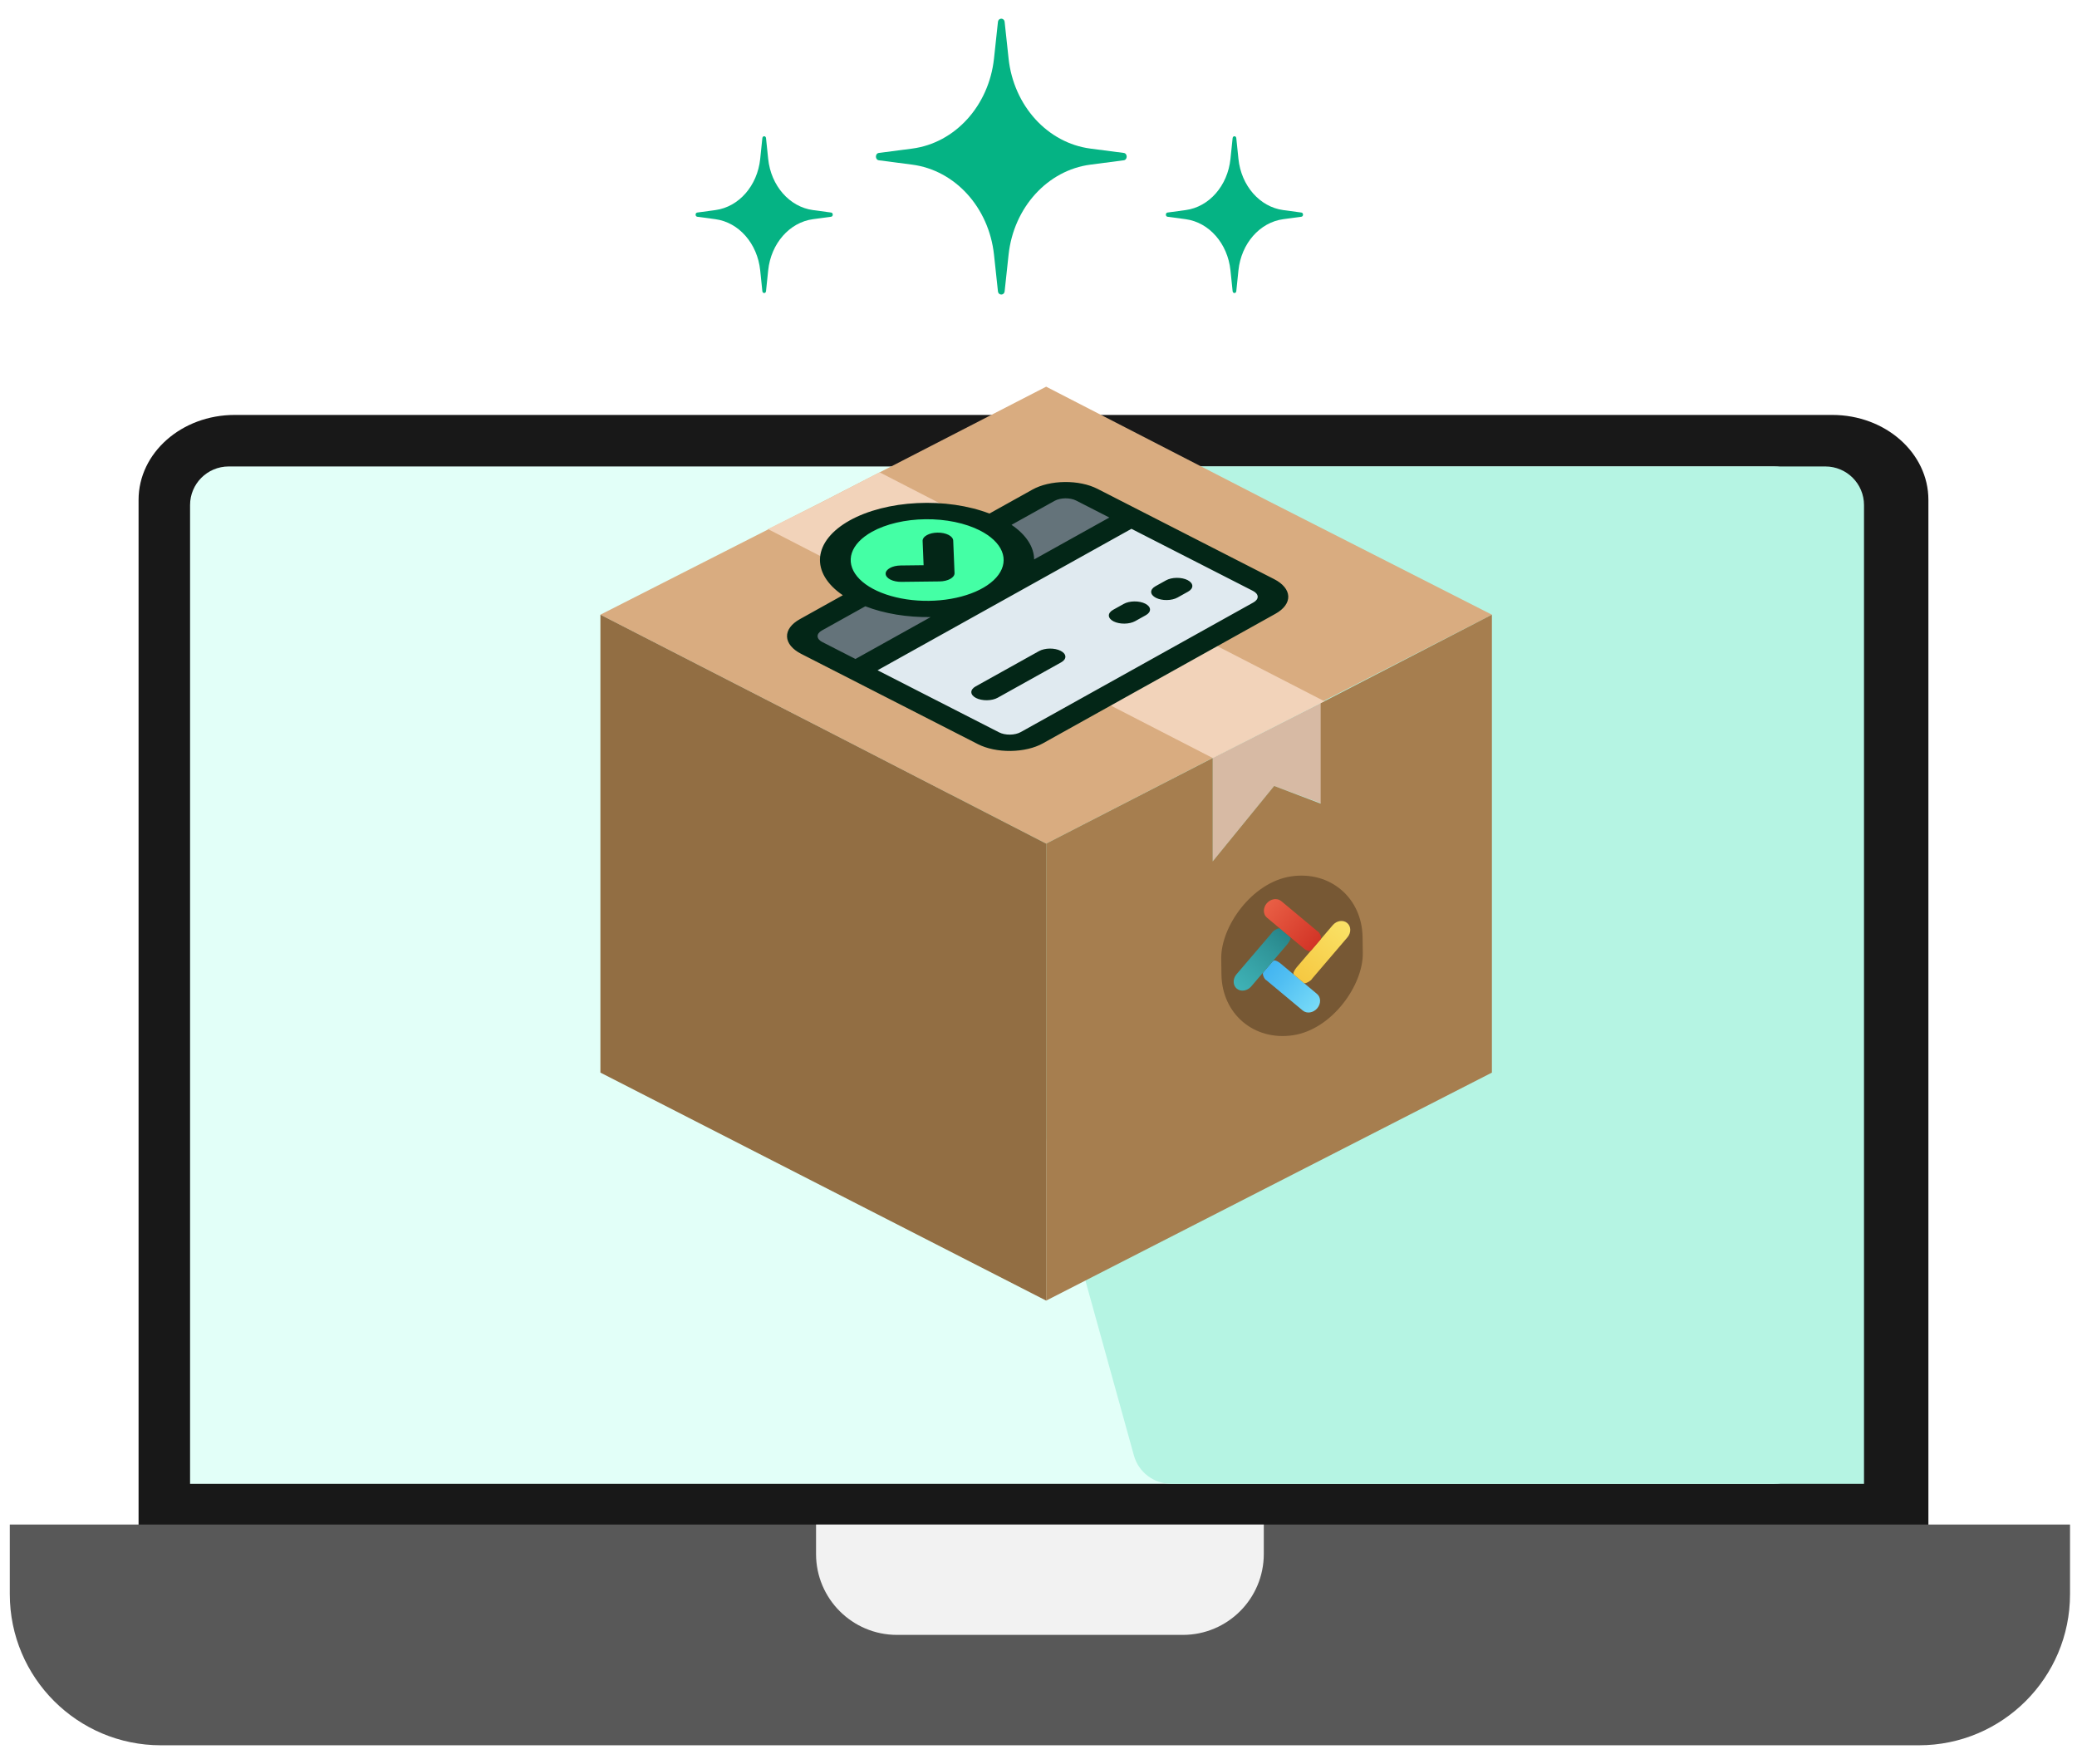 <svg width="106" height="90" viewBox="0 0 106 90" fill="none" xmlns="http://www.w3.org/2000/svg">
<path d="M93.513 21.174H11.974C9.267 21.174 7.072 23.114 7.072 25.506V81.632H98.416V25.506C98.415 23.114 96.221 21.174 93.513 21.174Z" fill="#181818"/>
<path d="M97.933 89.06H8.211C3.953 89.06 0.5 85.608 0.5 81.349V77.795H105.644V81.349C105.644 85.608 102.192 89.06 97.933 89.06Z" fill="#585858"/>
<path d="M90.53 23.803H11.672C10.583 23.803 9.7 24.685 9.7 25.774V75.717H90.53C91.619 75.717 92.501 74.835 92.501 73.746V25.774C92.501 24.685 91.619 23.803 90.53 23.803Z" fill="#E2FFF8"/>
<path d="M93.158 23.803C94.247 23.803 95.13 24.685 95.13 25.774V75.717H59.77C58.884 75.717 58.107 75.126 57.87 74.273L44.565 26.301C44.217 25.045 45.161 23.803 46.465 23.803H93.158Z" fill="#B5F4E3"/>
<path d="M60.369 83.427H45.776C43.496 83.427 41.647 81.579 41.647 79.298V77.795H64.498V79.298C64.498 81.579 62.649 83.427 60.369 83.427Z" fill="#F2F2F2"/>
<g clip-path="url(#clip0_731_3669)" filter="url(#filter0_dddd_731_3669)">
<path d="M53.391 19.732L64.741 25.573L76.139 31.367L64.741 37.209L53.391 43.05L42.04 37.209L30.642 31.367L42.04 25.573L53.391 19.732Z" fill="#D9AC80"/>
<path d="M67.591 41.056V35.784L61.892 38.681V43.953L65.027 40.106L67.591 41.056Z" fill="#D7BAA4"/>
<path d="M53.391 43.05V66.369L76.139 54.734V31.367L67.591 35.784L67.401 35.879V41.008L65.026 40.106L61.892 43.953V38.681L53.391 43.05Z" fill="#A67E4F"/>
<path d="M53.391 66.369V43.05L42.04 37.209L30.642 31.367V54.734L53.391 66.369Z" fill="#926E43"/>
<path d="M39.19 26.998L61.891 38.681L67.4 35.879L67.59 35.784L44.889 24.101L42.04 25.574L39.19 26.998Z" fill="#F2D3BA"/>
<rect width="7.294" height="8.104" rx="3.647" transform="matrix(0.989 -0.15 -0.014 -1 62.388 53.374)" fill="#775834"/>
<path fill-rule="evenodd" clip-rule="evenodd" d="M67.197 50.705C67.202 50.709 67.207 50.713 67.212 50.718C67.419 50.89 67.424 51.219 67.223 51.454C67.025 51.685 66.7 51.737 66.494 51.572C66.493 51.572 66.493 51.572 66.493 51.572C66.493 51.572 66.493 51.572 66.493 51.572L64.636 50.026C64.632 50.023 64.625 50.019 64.62 50.016C64.531 49.975 64.4 49.7 64.472 49.616L64.936 49.074C64.974 49.03 65.027 49 65.078 49.012C65.189 49.039 65.311 49.126 65.374 49.183L67.197 50.705ZM63.865 50.27C63.865 50.27 63.865 50.27 63.865 50.27C63.865 50.27 63.865 50.27 63.865 50.27L63.846 50.293C63.852 50.285 63.858 50.278 63.865 50.27Z" fill="url(#paint0_linear_731_3669)"/>
<path fill-rule="evenodd" clip-rule="evenodd" d="M68.006 47.223C68.009 47.219 68.012 47.215 68.016 47.211C68.216 46.976 68.546 46.926 68.753 47.099C68.957 47.269 68.964 47.593 68.77 47.827C68.77 47.827 68.77 47.827 68.77 47.827C68.771 47.827 68.771 47.827 68.77 47.827L66.971 49.933C66.966 49.939 66.961 49.946 66.958 49.952C66.904 50.048 66.616 50.223 66.542 50.161L66.061 49.76C66.022 49.727 65.998 49.674 66.019 49.62C66.061 49.503 66.164 49.369 66.23 49.297L68.006 47.223ZM67.108 50.686C67.108 50.686 67.108 50.686 67.108 50.686C67.108 50.686 67.108 50.686 67.108 50.686L67.128 50.703C67.121 50.698 67.114 50.692 67.108 50.686Z" fill="url(#paint1_linear_731_3669)"/>
<path fill-rule="evenodd" clip-rule="evenodd" d="M63.87 50.32C63.865 50.326 63.861 50.331 63.856 50.337C63.655 50.571 63.325 50.621 63.119 50.449C62.915 50.279 62.908 49.955 63.101 49.721C63.101 49.721 63.101 49.721 63.101 49.721C63.101 49.721 63.101 49.721 63.101 49.721L64.901 47.614C64.905 47.609 64.91 47.602 64.913 47.596C64.967 47.499 65.255 47.325 65.329 47.387L65.81 47.788C65.85 47.821 65.873 47.873 65.853 47.928C65.81 48.045 65.707 48.179 65.642 48.251L63.87 50.32ZM64.764 46.862C64.764 46.862 64.764 46.862 64.764 46.862C64.764 46.862 64.764 46.862 64.764 46.862L64.744 46.845C64.75 46.85 64.757 46.856 64.764 46.862Z" fill="url(#paint2_linear_731_3669)"/>
<path fill-rule="evenodd" clip-rule="evenodd" d="M64.683 46.847C64.675 46.842 64.668 46.836 64.661 46.83C64.454 46.658 64.45 46.328 64.65 46.094C64.849 45.863 65.173 45.811 65.38 45.976C65.38 45.976 65.38 45.976 65.38 45.975C65.381 45.975 65.381 45.975 65.381 45.975L67.237 47.521C67.242 47.525 67.249 47.529 67.254 47.532C67.343 47.573 67.474 47.847 67.402 47.932L66.938 48.474C66.9 48.518 66.846 48.548 66.796 48.536C66.684 48.509 66.563 48.422 66.499 48.364L64.683 46.847ZM68.008 47.278C68.008 47.278 68.008 47.278 68.008 47.278C68.008 47.278 68.008 47.278 68.008 47.278L68.028 47.255C68.022 47.262 68.015 47.27 68.008 47.278Z" fill="url(#paint3_linear_731_3669)"/>
</g>
<g clip-path="url(#clip1_731_3669)">
<path d="M53.257 25.27L41.379 31.886C40.783 32.219 40.804 32.746 41.427 33.064L50.448 37.672C51.07 37.99 52.059 37.979 52.655 37.647L64.533 31.03C65.129 30.698 65.108 30.17 64.485 29.852L55.464 25.244C54.841 24.926 53.853 24.937 53.257 25.27Z" fill="#E0EAF0"/>
<path d="M55.464 25.244L57.719 26.396L43.682 34.216L41.427 33.064C41.128 32.911 40.955 32.701 40.946 32.48C40.937 32.26 41.093 32.046 41.379 31.886L53.257 25.27C53.543 25.11 53.937 25.018 54.351 25.013C54.764 25.008 55.165 25.091 55.464 25.244Z" fill="#64737A"/>
<path d="M50.701 30.306C52.49 29.309 52.426 27.728 50.557 26.773C48.689 25.819 45.724 25.853 43.935 26.85C42.146 27.846 42.21 29.428 44.079 30.382C45.947 31.337 48.912 31.302 50.701 30.306Z" fill="#44FFA5"/>
<path d="M65.097 31.318L53.219 37.935C52.789 38.174 52.199 38.312 51.578 38.32C50.957 38.327 50.356 38.202 49.908 37.973L40.887 33.365C40.439 33.136 40.179 32.821 40.166 32.489C40.152 32.158 40.386 31.838 40.816 31.598L43.013 30.374C42.2 29.822 41.789 29.132 41.853 28.431C41.918 27.73 42.455 27.065 43.364 26.558C44.275 26.051 45.497 25.736 46.807 25.672C48.117 25.607 49.427 25.797 50.496 26.206L52.693 24.982C53.123 24.742 53.713 24.604 54.334 24.597C54.955 24.589 55.556 24.714 56.004 24.943L65.025 29.552C65.474 29.781 65.733 30.096 65.747 30.427C65.76 30.758 65.526 31.078 65.097 31.318ZM44.786 34.203L50.988 37.371C51.137 37.448 51.337 37.489 51.544 37.487C51.752 37.485 51.948 37.438 52.091 37.359L63.969 30.742C64.112 30.662 64.19 30.555 64.186 30.445C64.181 30.334 64.095 30.229 63.945 30.153L57.743 26.985L44.786 34.203ZM52.777 28.547L56.616 26.409L54.925 25.545C54.775 25.468 54.575 25.427 54.368 25.429C54.161 25.432 53.964 25.478 53.821 25.558L51.623 26.782C52.365 27.285 52.771 27.907 52.777 28.547ZM44.499 27.138C43.965 27.435 43.609 27.811 43.474 28.216C43.34 28.622 43.435 29.039 43.745 29.416C44.056 29.793 44.569 30.113 45.221 30.334C45.871 30.555 46.631 30.669 47.403 30.66C48.174 30.651 48.924 30.52 49.556 30.284C50.189 30.048 50.676 29.717 50.956 29.333C51.236 28.949 51.296 28.53 51.129 28.128C50.962 27.726 50.575 27.359 50.018 27.074C49.27 26.692 48.269 26.484 47.234 26.496C46.199 26.508 45.215 26.739 44.499 27.138ZM43.658 33.627L47.497 31.489C46.302 31.507 45.129 31.314 44.162 30.938L41.943 32.174C41.8 32.254 41.722 32.361 41.726 32.471C41.731 32.582 41.817 32.687 41.967 32.763L43.658 33.627ZM60.634 30.191L60.094 30.492C59.951 30.572 59.754 30.618 59.547 30.62C59.34 30.623 59.14 30.581 58.991 30.505C58.841 30.428 58.755 30.323 58.75 30.213C58.746 30.103 58.824 29.996 58.967 29.916L59.507 29.615C59.65 29.535 59.846 29.489 60.053 29.487C60.261 29.485 60.461 29.526 60.61 29.602C60.76 29.679 60.846 29.784 60.851 29.894C60.855 30.005 60.777 30.111 60.634 30.191ZM58.475 31.394L57.935 31.695C57.791 31.775 57.595 31.821 57.388 31.823C57.181 31.826 56.981 31.784 56.831 31.708C56.681 31.631 56.595 31.526 56.59 31.416C56.586 31.306 56.664 31.199 56.807 31.119L57.347 30.818C57.49 30.738 57.687 30.692 57.894 30.69C58.101 30.688 58.301 30.729 58.451 30.806C58.6 30.882 58.687 30.987 58.691 31.097C58.696 31.208 58.618 31.315 58.475 31.394ZM54.155 33.8L50.916 35.605C50.773 35.685 50.576 35.731 50.369 35.733C50.162 35.736 49.962 35.694 49.812 35.618C49.663 35.541 49.576 35.437 49.572 35.326C49.567 35.216 49.645 35.109 49.788 35.029L53.028 33.224C53.171 33.145 53.368 33.099 53.575 33.096C53.782 33.094 53.982 33.135 54.132 33.212C54.281 33.288 54.368 33.393 54.372 33.503C54.377 33.614 54.299 33.721 54.155 33.8ZM48.5 29.539C48.429 29.579 48.345 29.611 48.251 29.633C48.157 29.656 48.056 29.668 47.953 29.669L46 29.692C45.792 29.694 45.591 29.652 45.441 29.576C45.29 29.499 45.204 29.394 45.199 29.283C45.195 29.172 45.273 29.065 45.417 28.985C45.56 28.904 45.758 28.858 45.966 28.856L47.136 28.842L47.086 27.606C47.083 27.551 47.101 27.496 47.138 27.445C47.175 27.393 47.231 27.347 47.302 27.307C47.373 27.267 47.459 27.235 47.553 27.213C47.647 27.191 47.749 27.18 47.852 27.179C48.058 27.177 48.258 27.218 48.407 27.294C48.556 27.37 48.642 27.475 48.647 27.585L48.715 29.245C48.718 29.354 48.641 29.46 48.5 29.539Z" fill="#032617"/>
</g>
<path d="M51.272 1.12C51.248 0.897 50.955 0.897 50.93 1.12L50.729 2.986C50.469 5.396 48.742 7.297 46.551 7.583L44.854 7.804C44.652 7.83 44.652 8.153 44.854 8.18L46.551 8.401C48.742 8.687 50.469 10.587 50.729 12.997L50.93 14.864C50.955 15.086 51.248 15.086 51.272 14.864L51.473 12.997C51.733 10.587 53.461 8.687 55.652 8.401L57.349 8.18C57.551 8.153 57.551 7.83 57.349 7.804L55.652 7.583C53.461 7.297 51.733 5.396 51.473 2.986L51.272 1.12Z" fill="#05B384"/>
<path d="M39.094 7.048C39.081 6.921 38.92 6.921 38.907 7.048L38.797 8.108C38.654 9.478 37.71 10.558 36.511 10.72L35.583 10.846C35.473 10.861 35.473 11.045 35.583 11.06L36.511 11.185C37.71 11.348 38.654 12.428 38.797 13.797L38.907 14.858C38.92 14.985 39.081 14.985 39.094 14.858L39.204 13.797C39.346 12.428 40.291 11.348 41.489 11.185L42.417 11.06C42.528 11.045 42.528 10.861 42.417 10.846L41.489 10.72C40.291 10.558 39.346 9.478 39.204 8.108L39.094 7.048Z" fill="#05B384"/>
<path d="M63.094 7.048C63.081 6.921 62.92 6.921 62.907 7.048L62.797 8.108C62.654 9.478 61.71 10.558 60.511 10.72L59.583 10.846C59.473 10.861 59.473 11.045 59.583 11.06L60.511 11.185C61.71 11.348 62.654 12.428 62.797 13.797L62.907 14.858C62.92 14.985 63.081 14.985 63.094 14.858L63.204 13.797C63.346 12.428 64.291 11.348 65.489 11.185L66.417 11.06C66.528 11.045 66.528 10.861 66.417 10.846L65.489 10.72C64.291 10.558 63.346 9.478 63.204 8.108L63.094 7.048Z" fill="#05B384"/>
<defs>
<filter id="filter0_dddd_731_3669" x="26.786" y="13.945" width="53.229" height="55.858" filterUnits="userSpaceOnUse" color-interpolation-filters="sRGB">
<feFlood flood-opacity="0" result="BackgroundImageFix"/>
<feColorMatrix in="SourceAlpha" type="matrix" values="0 0 0 0 0 0 0 0 0 0 0 0 0 0 0 0 0 0 127 0" result="hardAlpha"/>
<feOffset/>
<feGaussianBlur stdDeviation="0.657"/>
<feColorMatrix type="matrix" values="0 0 0 0 0 0 0 0 0 0 0 0 0 0 0 0 0 0 0.1 0"/>
<feBlend mode="normal" in2="BackgroundImageFix" result="effect1_dropShadow_731_3669"/>
<feColorMatrix in="SourceAlpha" type="matrix" values="0 0 0 0 0 0 0 0 0 0 0 0 0 0 0 0 0 0 127 0" result="hardAlpha"/>
<feOffset/>
<feGaussianBlur stdDeviation="0.986"/>
<feColorMatrix type="matrix" values="0 0 0 0 0 0 0 0 0 0 0 0 0 0 0 0 0 0 0.09 0"/>
<feBlend mode="normal" in2="effect1_dropShadow_731_3669" result="effect2_dropShadow_731_3669"/>
<feColorMatrix in="SourceAlpha" type="matrix" values="0 0 0 0 0 0 0 0 0 0 0 0 0 0 0 0 0 0 127 0" result="hardAlpha"/>
<feOffset/>
<feGaussianBlur stdDeviation="1.314"/>
<feColorMatrix type="matrix" values="0 0 0 0 0 0 0 0 0 0 0 0 0 0 0 0 0 0 0.05 0"/>
<feBlend mode="normal" in2="effect2_dropShadow_731_3669" result="effect3_dropShadow_731_3669"/>
<feColorMatrix in="SourceAlpha" type="matrix" values="0 0 0 0 0 0 0 0 0 0 0 0 0 0 0 0 0 0 127 0" result="hardAlpha"/>
<feOffset/>
<feGaussianBlur stdDeviation="1.643"/>
<feColorMatrix type="matrix" values="0 0 0 0 0 0 0 0 0 0 0 0 0 0 0 0 0 0 0.01 0"/>
<feBlend mode="normal" in2="effect3_dropShadow_731_3669" result="effect4_dropShadow_731_3669"/>
<feBlend mode="normal" in="SourceGraphic" in2="effect4_dropShadow_731_3669" result="shape"/>
</filter>
<linearGradient id="paint0_linear_731_3669" x1="66.991" y1="51.725" x2="64.469" y2="49.565" gradientUnits="userSpaceOnUse">
<stop stop-color="#78DBF8"/>
<stop offset="0.691" stop-color="#50BEF2"/>
<stop offset="1" stop-color="#42B4F0"/>
</linearGradient>
<linearGradient id="paint1_linear_731_3669" x1="68.992" y1="47.298" x2="66.551" y2="50.221" gradientUnits="userSpaceOnUse">
<stop stop-color="#FAE267"/>
<stop offset="0.651" stop-color="#F7D14E"/>
<stop offset="1" stop-color="#F6C841"/>
</linearGradient>
<linearGradient id="paint2_linear_731_3669" x1="62.88" y1="50.249" x2="65.32" y2="47.326" gradientUnits="userSpaceOnUse">
<stop stop-color="#3FB3B7"/>
<stop offset="0.691" stop-color="#309599"/>
<stop offset="1" stop-color="#278589"/>
</linearGradient>
<linearGradient id="paint3_linear_731_3669" x1="64.883" y1="45.822" x2="67.405" y2="47.983" gradientUnits="userSpaceOnUse">
<stop stop-color="#E95F45"/>
<stop offset="0.74" stop-color="#D83F2E"/>
<stop offset="1" stop-color="#D23426"/>
</linearGradient>
<clipPath id="clip0_731_3669">
<rect width="46.658" height="49.286" fill="white" transform="translate(30.072 17.231)"/>
</clipPath>
<clipPath id="clip1_731_3669">
<rect width="19.777" height="20.259" fill="white" transform="matrix(0.874 -0.487 0.891 0.455 33.605 30.799)"/>
</clipPath>
</defs>
</svg>
